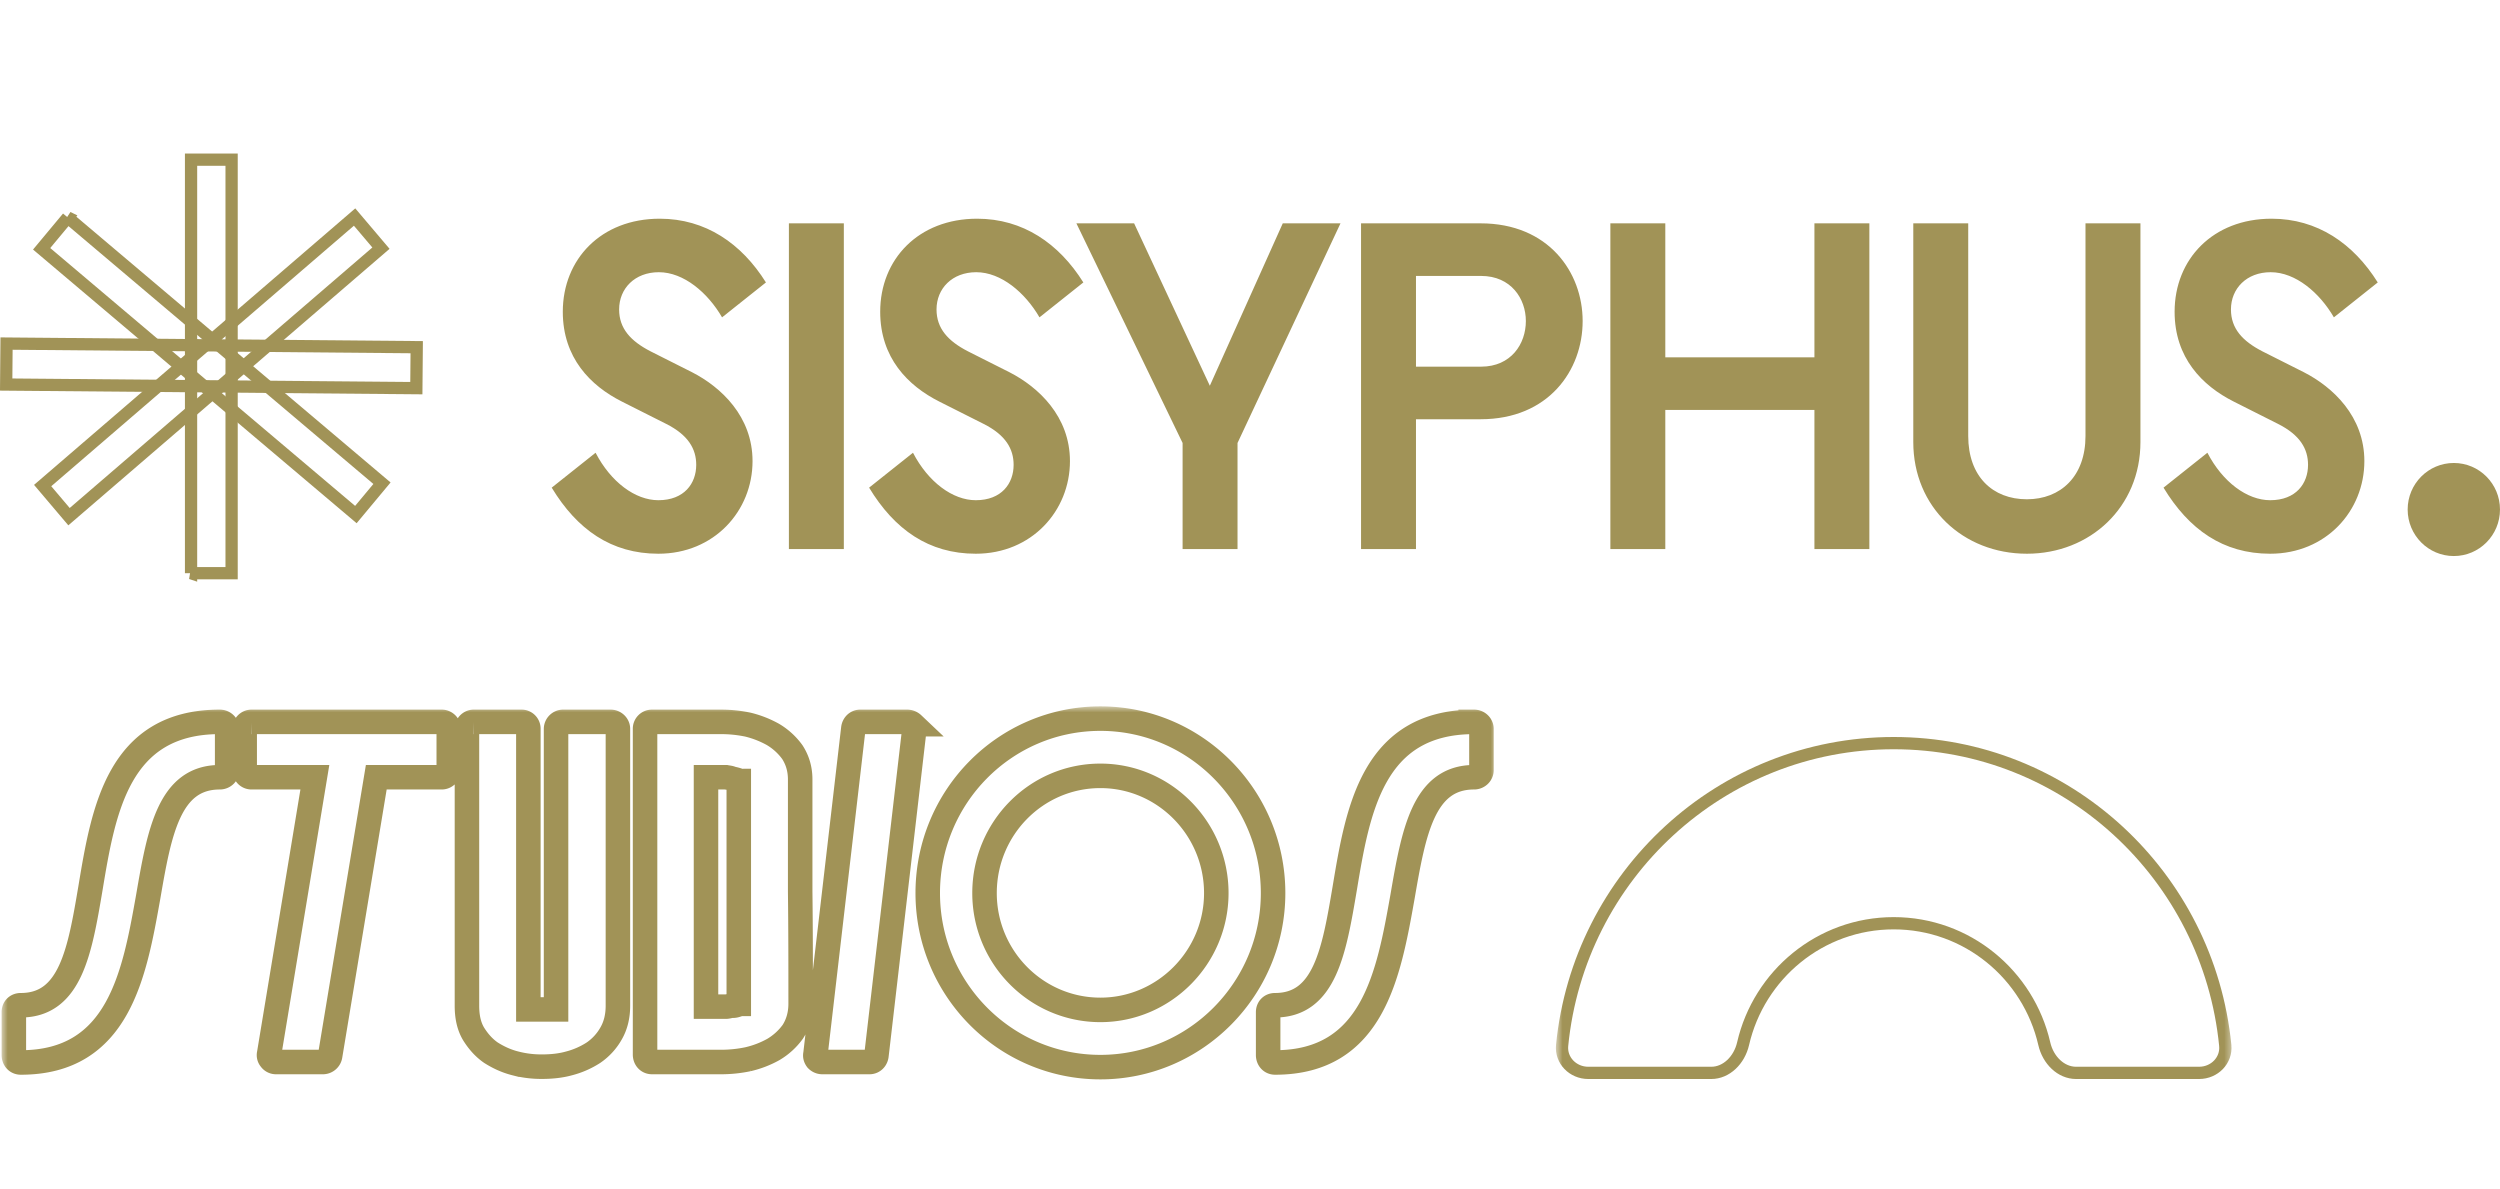 <svg width="204" height="97" fill="none" xmlns="http://www.w3.org/2000/svg"><g clip-path="url(#clip0_3058_341)"><path d="M15.59 46.772V13.03h3.309v33.742h-3.31z" stroke="#A19357"/><path d="M.534 28.036l33.47.294-.03 3.343-33.47-.294.03-3.343z" stroke="#A19357"/><path d="M5.527 17.744L31.169 39.43l-2.13 2.558L3.398 20.302l2.13-2.558z" stroke="#A19357"/><path d="M31.086 20.25L5.632 42.16 3.48 39.621l25.454-21.91 2.152 2.539z" stroke="#A19357"/><path d="M53.722 45.184c4.559 0 7.685-3.494 7.685-7.556 0-3.645-2.561-6.037-4.935-7.253l-3.39-1.708c-1.62-.835-2.562-1.86-2.562-3.417 0-1.709 1.28-3.038 3.24-3.038 2.034 0 3.993 1.67 5.16 3.683l3.58-2.848c-1.997-3.189-4.935-5.201-8.665-5.201-4.784 0-7.911 3.303-7.911 7.593 0 3.76 2.26 6.038 4.822 7.329l3.616 1.822c1.809.911 2.45 2.05 2.45 3.341 0 1.52-.98 2.886-3.09 2.886-1.884 0-3.88-1.48-5.123-3.873l-3.58 2.848c2.073 3.417 4.86 5.392 8.703 5.392zm10.652-.38h4.483V18.225h-4.483v26.579zm15.248.38c4.559 0 7.686-3.494 7.686-7.556 0-3.645-2.562-6.037-4.936-7.253l-3.39-1.708c-1.62-.835-2.562-1.86-2.562-3.417 0-1.709 1.281-3.038 3.24-3.038 2.034 0 3.993 1.67 5.161 3.683l3.58-2.848c-1.998-3.189-4.936-5.201-8.666-5.201-4.784 0-7.911 3.303-7.911 7.593 0 3.76 2.26 6.038 4.822 7.329l3.617 1.822c1.808.911 2.448 2.05 2.448 3.341 0 1.52-.979 2.886-3.089 2.886-1.883 0-3.88-1.48-5.123-3.873l-3.58 2.848c2.073 3.417 4.86 5.392 8.703 5.392zm16.877-.38h4.483v-8.657l8.402-17.922h-4.71l-5.952 13.252-6.178-13.252h-4.71L96.5 36.147v8.657zm14.562 0h4.483V34.21h5.274c5.538 0 8.326-3.986 8.326-8.011 0-3.987-2.788-7.974-8.326-7.974h-9.757v26.579zm4.483-14.884v-7.404h5.312c2.449 0 3.654 1.86 3.654 3.683 0 1.86-1.205 3.72-3.654 3.72h-5.312zm15.862 14.884h4.483V33.45h12.168v11.353h4.483V18.225h-4.483V29.16h-12.168V18.225h-4.483v26.579zm33.986.38c5.161 0 9.268-3.797 9.268-9.113V18.225h-4.484v17.352c0 3.304-2.034 5.164-4.784 5.164-2.788 0-4.785-1.86-4.785-5.164V18.225h-4.483v17.846c0 5.316 4.069 9.113 9.268 9.113zm19.855 0c4.558 0 7.685-3.494 7.685-7.556 0-3.645-2.562-6.037-4.935-7.253l-3.391-1.708c-1.62-.835-2.561-1.86-2.561-3.417 0-1.709 1.28-3.038 3.239-3.038 2.035 0 3.993 1.67 5.161 3.683l3.579-2.848c-1.996-3.189-4.935-5.201-8.664-5.201-4.785 0-7.912 3.303-7.912 7.593 0 3.76 2.261 6.038 4.823 7.329l3.616 1.822c1.809.911 2.449 2.05 2.449 3.341 0 1.52-.979 2.886-3.089 2.886-1.884 0-3.881-1.48-5.124-3.873l-3.579 2.848c2.072 3.417 4.86 5.392 8.703 5.392z" fill="#A19357"/><mask id="path-6-outside-1_3058_341" maskUnits="userSpaceOnUse" x=".131" y="57.639" width="122" height="31" fill="#000"><path fill="#fff" d="M.131 57.639h122v31h-122z"/><path d="M17.933 58.904c-8.288 0-9.494 7.215-10.548 13.556-.867 5.125-1.62 9.568-5.689 9.568-.34 0-.565.227-.565.57v3.492c0 .342.226.608.565.608 7.987 0 9.268-7.176 10.398-13.517.904-5.24 1.695-9.758 5.84-9.758.338 0 .602-.266.602-.57v-3.379c0-.304-.264-.57-.603-.57zm2.6 0a.557.557 0 00-.566.57v3.38c0 .303.227.569.566.569h5.16l-3.729 22.553a.502.502 0 00.113.456.536.536 0 00.452.228h3.843a.603.603 0 00.565-.494l3.767-22.743h5.35a.582.582 0 00.565-.57v-3.379a.582.582 0 00-.565-.57H20.532zm29.287 0h-3.88a.582.582 0 00-.566.57v22.895h-2.26V59.474a.557.557 0 00-.565-.57h-3.88a.557.557 0 00-.566.57v22.592c0 .873.151 1.632.528 2.278.376.607.828 1.139 1.431 1.556.603.38 1.244.684 1.997.874a8.4 8.4 0 002.185.266c.754 0 1.507-.076 2.185-.266a6.796 6.796 0 001.997-.874 4.68 4.68 0 001.431-1.556c.377-.646.565-1.405.565-2.278V59.474c0-.304-.263-.57-.602-.57zm15.475 13.86v-9.151c0-.874-.226-1.595-.64-2.24a5.278 5.278 0 00-1.582-1.443 8.133 8.133 0 00-2.035-.798 10.677 10.677 0 00-2.185-.227h-5.65a.557.557 0 00-.566.569v26.578c0 .342.226.608.565.608h5.651c.716 0 1.47-.076 2.185-.228a7.871 7.871 0 002.072-.797 5.277 5.277 0 001.583-1.443c.414-.645.64-1.405.64-2.278 0-3.038 0-6.113-.038-9.15zm-5.01 9.15h-.038l-.075.076c-.113.038-.226.076-.377.076h-.15c-.151.038-.302.076-.415.076h-1.62v-18.72h1.62c.188.039.339.039.49.115.188.038.339.076.452.114.038.038.075.075.113.075v18.187zm14.208-22.82a.692.692 0 00-.452-.19h-3.843c-.301 0-.527.228-.565.532l-3.09 26.578c-.037.152 0 .304.114.456.113.114.264.19.452.19h3.843c.301 0 .527-.228.565-.532l3.089-26.578c.038-.152-.038-.304-.113-.456zm15.301-.455c-7.798 0-14.09 6.378-14.09 14.238 0 7.822 6.292 14.2 14.09 14.2 7.76 0 14.09-6.378 14.09-14.2 0-7.86-6.33-14.238-14.09-14.238zm0 23.768c-5.236 0-9.456-4.29-9.456-9.53 0-5.278 4.22-9.568 9.456-9.568 5.2 0 9.456 4.29 9.456 9.568 0 5.24-4.257 9.53-9.456 9.53zm30.489-23.502c-8.288 0-9.493 7.214-10.548 13.555-.867 5.125-1.62 9.568-5.689 9.568-.339 0-.565.227-.565.57v3.492c0 .342.226.608.565.608 7.987 0 9.268-7.176 10.398-13.517.904-5.24 1.695-9.758 5.839-9.758.339 0 .603-.266.603-.57v-3.379c0-.304-.264-.57-.603-.57z"/></mask><path d="M17.933 58.904c-8.288 0-9.494 7.215-10.548 13.556-.867 5.125-1.62 9.568-5.689 9.568-.34 0-.565.227-.565.57v3.492c0 .342.226.608.565.608 7.987 0 9.268-7.176 10.398-13.517.904-5.24 1.695-9.758 5.84-9.758.338 0 .602-.266.602-.57v-3.379c0-.304-.264-.57-.603-.57zm2.6 0a.557.557 0 00-.566.57v3.38c0 .303.227.569.566.569h5.16l-3.729 22.553a.502.502 0 00.113.456.536.536 0 00.452.228h3.843a.603.603 0 00.565-.494l3.767-22.743h5.35a.582.582 0 00.565-.57v-3.379a.582.582 0 00-.565-.57H20.532zm29.287 0h-3.88a.582.582 0 00-.566.57v22.895h-2.26V59.474a.557.557 0 00-.565-.57h-3.88a.557.557 0 00-.566.57v22.592c0 .873.151 1.632.528 2.278.376.607.828 1.139 1.431 1.556.603.38 1.244.684 1.997.874a8.4 8.4 0 002.185.266c.754 0 1.507-.076 2.185-.266a6.796 6.796 0 001.997-.874 4.68 4.68 0 001.431-1.556c.377-.646.565-1.405.565-2.278V59.474c0-.304-.263-.57-.602-.57zm15.475 13.86v-9.151c0-.874-.226-1.595-.64-2.24a5.278 5.278 0 00-1.582-1.443 8.133 8.133 0 00-2.035-.798 10.677 10.677 0 00-2.185-.227h-5.65a.557.557 0 00-.566.569v26.578c0 .342.226.608.565.608h5.651c.716 0 1.47-.076 2.185-.228a7.871 7.871 0 002.072-.797 5.277 5.277 0 001.583-1.443c.414-.645.64-1.405.64-2.278 0-3.038 0-6.113-.038-9.15zm-5.01 9.15h-.038l-.075.076c-.113.038-.226.076-.377.076h-.15c-.151.038-.302.076-.415.076h-1.62v-18.72h1.62c.188.039.339.039.49.115.188.038.339.076.452.114.038.038.075.075.113.075v18.187zm14.208-22.82a.692.692 0 00-.452-.19h-3.843c-.301 0-.527.228-.565.532l-3.09 26.578c-.037.152 0 .304.114.456.113.114.264.19.452.19h3.843c.301 0 .527-.228.565-.532l3.089-26.578c.038-.152-.038-.304-.113-.456zm15.301-.455c-7.798 0-14.09 6.378-14.09 14.238 0 7.822 6.292 14.2 14.09 14.2 7.76 0 14.09-6.378 14.09-14.2 0-7.86-6.33-14.238-14.09-14.238zm0 23.768c-5.236 0-9.456-4.29-9.456-9.53 0-5.278 4.22-9.568 9.456-9.568 5.2 0 9.456 4.29 9.456 9.568 0 5.24-4.257 9.53-9.456 9.53zm30.489-23.502c-8.288 0-9.493 7.214-10.548 13.555-.867 5.125-1.62 9.568-5.689 9.568-.339 0-.565.227-.565.57v3.492c0 .342.226.608.565.608 7.987 0 9.268-7.176 10.398-13.517.904-5.24 1.695-9.758 5.839-9.758.339 0 .603-.266.603-.57v-3.379c0-.304-.264-.57-.603-.57z" stroke="#A19357" stroke-width="2" mask="url(#path-6-outside-1_3058_341)"/><path d="M200.232 45.373c2.081 0 3.767-1.7 3.767-3.797 0-2.097-1.686-3.797-3.767-3.797-2.08 0-3.767 1.7-3.767 3.797 0 2.097 1.687 3.797 3.767 3.797z" fill="#A19357"/><mask id="mask0_3058_341" style="mask-type:luminance" maskUnits="userSpaceOnUse" x="126" y="46" width="57" height="56"><path d="M182.338 46.185h-55.379V102h55.379V46.185z" fill="#fff"/></mask><g mask="url(#mask0_3058_341)"><path d="M181.581 85.31c.119 1.21-.872 2.237-2.136 2.237h-10.037c-1.23 0-2.285-1.033-2.594-2.38-1.295-5.629-6.302-9.83-12.289-9.83s-10.995 4.201-12.289 9.83c-.31 1.347-1.365 2.38-2.594 2.38h-10.038c-1.264 0-2.254-1.027-2.135-2.238 1.363-13.854 12.959-24.67 27.056-24.67 14.096 0 25.693 10.816 27.056 24.67z" stroke="#A19357"/></g></g><defs><clipPath id="clip0_3058_341"><path fill="#fff" d="M0 0h204v96.632H0z"/></clipPath></defs></svg>